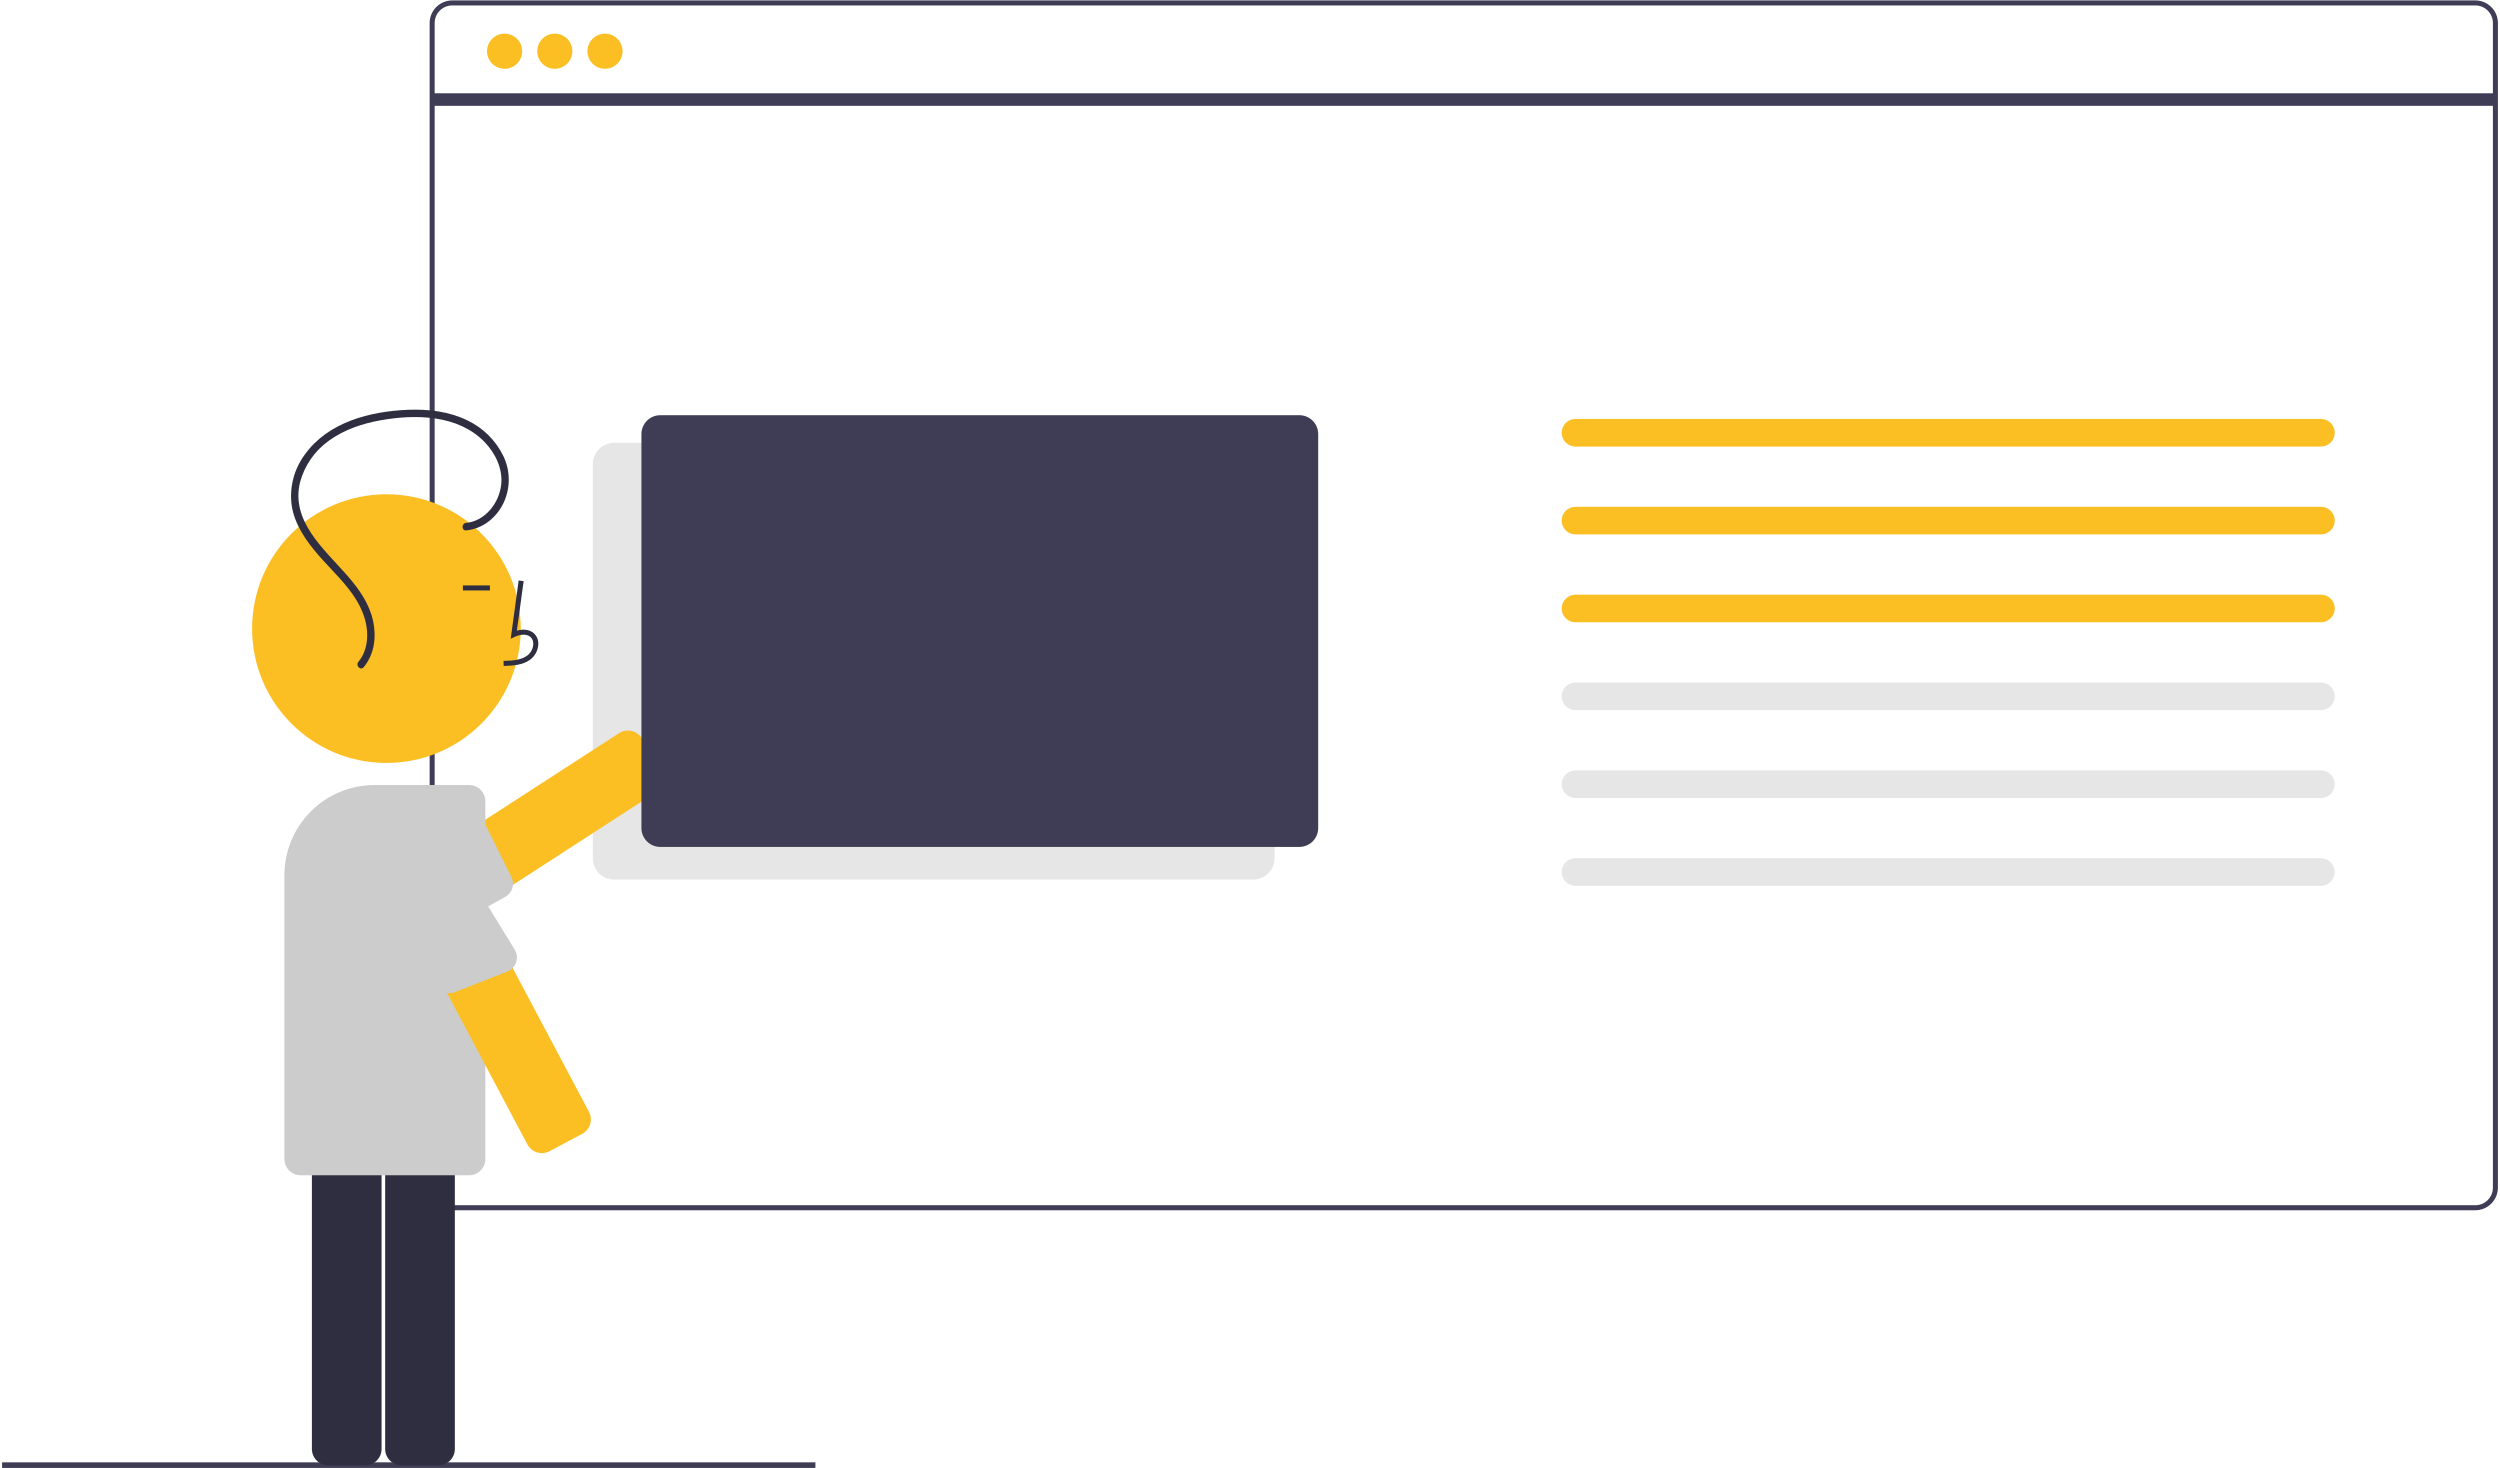 <svg width="996" height="585" viewBox="0 0 996 585" fill="none" xmlns="http://www.w3.org/2000/svg">
<g clip-path="url(#clip0)">
<path d="M324.863 582.595H0.83V584.836H324.863V582.595Z" fill="#3F3D56"/>
<path d="M986.169 482.164H180.169C177.783 482.162 175.495 481.213 173.808 479.525C172.121 477.838 171.172 475.55 171.169 473.164V9.164C171.172 6.778 172.121 4.49 173.808 2.803C175.495 1.116 177.783 0.167 180.169 0.164H986.169C988.555 0.167 990.843 1.116 992.53 2.803C994.217 4.49 995.166 6.778 995.169 9.164V473.164C995.166 475.55 994.217 477.838 992.53 479.525C990.843 481.213 988.555 482.162 986.169 482.164V482.164ZM180.169 2.164C178.313 2.166 176.534 2.905 175.222 4.217C173.909 5.529 173.171 7.308 173.169 9.164V473.164C173.171 475.02 173.909 476.799 175.222 478.112C176.534 479.424 178.313 480.162 180.169 480.164H986.169C988.025 480.162 989.804 479.424 991.116 478.111C992.428 476.799 993.167 475.02 993.169 473.164V9.164C993.167 7.308 992.428 5.529 991.116 4.217C989.804 2.905 988.025 2.166 986.169 2.164H180.169Z" fill="#3F3D56"/>
<path d="M499.293 350.414H244.669C242.415 350.412 240.255 349.515 238.661 347.922C237.068 346.328 236.172 344.168 236.169 341.914V184.914C236.172 182.661 237.068 180.5 238.661 178.907C240.255 177.313 242.415 176.417 244.669 176.414H499.293C501.547 176.417 503.708 177.313 505.301 178.907C506.895 180.5 507.791 182.661 507.793 184.914V341.914C507.791 344.168 506.895 346.328 505.301 347.922C503.708 349.515 501.547 350.412 499.293 350.414V350.414Z" fill="#E6E6E6"/>
<path d="M154.933 383.274C153.846 383.276 152.776 383.005 151.821 382.487C150.866 381.969 150.056 381.22 149.465 380.308L141.445 367.917C140.511 366.469 140.189 364.71 140.55 363.025C140.911 361.339 141.925 359.866 143.371 358.928L246.64 292.085C248.088 291.151 249.847 290.829 251.532 291.19C253.217 291.551 254.69 292.565 255.628 294.011L263.648 306.402C264.112 307.118 264.43 307.919 264.585 308.759C264.739 309.598 264.727 310.46 264.548 311.294C264.369 312.129 264.027 312.92 263.543 313.623C263.058 314.326 262.44 314.926 261.723 315.39L158.454 382.233C157.406 382.913 156.182 383.275 154.933 383.274Z" fill="#FBBF24"/>
<path d="M158.151 381.405L201.32 357.3C202.666 356.548 203.672 355.307 204.127 353.834C204.583 352.361 204.453 350.769 203.766 349.388L193.765 329.295C193.37 328.502 192.804 327.805 192.108 327.257C191.412 326.708 190.602 326.32 189.738 326.121C188.874 325.923 187.977 325.918 187.111 326.108C186.245 326.297 185.432 326.676 184.73 327.218L143.604 358.939C142.27 359.805 141.334 361.164 141.001 362.719C140.667 364.273 140.963 365.897 141.824 367.234L149.846 379.627C150.712 380.963 152.073 381.9 153.63 382.234C155.187 382.567 156.813 382.269 158.151 381.405V381.405Z" fill="#CCCCCC"/>
<path d="M201.034 27.404C204.9 27.404 208.034 24.27 208.034 20.404C208.034 16.538 204.9 13.404 201.034 13.404C197.168 13.404 194.034 16.538 194.034 20.404C194.034 24.27 197.168 27.404 201.034 27.404Z" fill="#FBBF24"/>
<path d="M221.034 27.404C224.9 27.404 228.034 24.27 228.034 20.404C228.034 16.538 224.9 13.404 221.034 13.404C217.168 13.404 214.034 16.538 214.034 20.404C214.034 24.27 217.168 27.404 221.034 27.404Z" fill="#FBBF24"/>
<path d="M241.034 27.404C244.9 27.404 248.034 24.27 248.034 20.404C248.034 16.538 244.9 13.404 241.034 13.404C237.168 13.404 234.034 16.538 234.034 20.404C234.034 24.27 237.168 27.404 241.034 27.404Z" fill="#FBBF24"/>
<path d="M994.169 37.164H172.169V42.164H994.169V37.164Z" fill="#3F3D56"/>
<path d="M263.045 165.414C261.056 165.416 259.15 166.207 257.744 167.613C256.338 169.019 255.547 170.926 255.545 172.914V329.914C255.547 331.903 256.338 333.809 257.744 335.215C259.15 336.621 261.056 337.412 263.045 337.414H517.669C519.658 337.412 521.564 336.621 522.97 335.215C524.376 333.809 525.167 331.903 525.169 329.914V172.914C525.167 170.926 524.376 169.019 522.97 167.613C521.564 166.207 519.658 165.416 517.669 165.414H263.045Z" fill="#3F3D56"/>
<path d="M627.669 166.914C626.21 166.914 624.811 167.494 623.78 168.525C622.748 169.557 622.169 170.956 622.169 172.414C622.169 173.873 622.748 175.272 623.78 176.303C624.811 177.335 626.21 177.914 627.669 177.914H924.669C926.128 177.914 927.527 177.335 928.558 176.303C929.589 175.272 930.169 173.873 930.169 172.414C930.169 170.956 929.589 169.557 928.558 168.525C927.527 167.494 926.128 166.914 924.669 166.914H627.669Z" fill="#FBBF24"/>
<path d="M627.669 201.914C626.21 201.914 624.811 202.494 623.78 203.525C622.748 204.557 622.169 205.956 622.169 207.414C622.169 208.873 622.748 210.272 623.78 211.303C624.811 212.335 626.21 212.914 627.669 212.914H924.669C926.128 212.914 927.527 212.335 928.558 211.303C929.589 210.272 930.169 208.873 930.169 207.414C930.169 205.956 929.589 204.557 928.558 203.525C927.527 202.494 926.128 201.914 924.669 201.914H627.669Z" fill="#FBBF24"/>
<path d="M627.669 236.914C626.21 236.914 624.811 237.494 623.78 238.525C622.748 239.557 622.169 240.956 622.169 242.414C622.169 243.873 622.748 245.272 623.78 246.303C624.811 247.335 626.21 247.914 627.669 247.914H924.669C926.128 247.914 927.527 247.335 928.558 246.303C929.589 245.272 930.169 243.873 930.169 242.414C930.169 240.956 929.589 239.557 928.558 238.525C927.527 237.494 926.128 236.914 924.669 236.914H627.669Z" fill="#FBBF24"/>
<path d="M627.669 271.914C626.21 271.914 624.811 272.494 623.78 273.525C622.748 274.557 622.169 275.956 622.169 277.414C622.169 278.873 622.748 280.272 623.78 281.303C624.811 282.335 626.21 282.914 627.669 282.914H924.669C926.128 282.914 927.527 282.335 928.558 281.303C929.589 280.272 930.169 278.873 930.169 277.414C930.169 275.956 929.589 274.557 928.558 273.525C927.527 272.494 926.128 271.914 924.669 271.914H627.669Z" fill="#E6E6E6"/>
<path d="M627.669 306.914C626.21 306.914 624.811 307.494 623.78 308.525C622.748 309.557 622.169 310.956 622.169 312.414C622.169 313.873 622.748 315.272 623.78 316.303C624.811 317.335 626.21 317.914 627.669 317.914H924.669C926.128 317.914 927.527 317.335 928.558 316.303C929.589 315.272 930.169 313.873 930.169 312.414C930.169 310.956 929.589 309.557 928.558 308.525C927.527 307.494 926.128 306.914 924.669 306.914H627.669Z" fill="#E6E6E6"/>
<path d="M627.669 341.914C626.21 341.914 624.811 342.494 623.78 343.525C622.748 344.557 622.169 345.956 622.169 347.414C622.169 348.873 622.748 350.272 623.78 351.303C624.811 352.335 626.21 352.914 627.669 352.914H924.669C926.128 352.914 927.527 352.335 928.558 351.303C929.589 350.272 930.169 348.873 930.169 347.414C930.169 345.956 929.589 344.557 928.558 343.525C927.527 342.494 926.128 341.914 924.669 341.914H627.669Z" fill="#E6E6E6"/>
<path d="M153.951 303.958C183.509 303.958 207.47 279.996 207.47 250.439C207.47 220.881 183.509 196.919 153.951 196.919C124.393 196.919 100.432 220.881 100.432 250.439C100.432 279.996 124.393 303.958 153.951 303.958Z" fill="#FBBF24"/>
<path d="M145.519 583.784H130.759C129.035 583.782 127.383 583.097 126.165 581.878C124.946 580.66 124.261 579.008 124.259 577.284V454.27C124.261 452.546 124.946 450.894 126.165 449.676C127.383 448.457 129.035 447.772 130.759 447.77H145.519C147.242 447.772 148.894 448.457 150.113 449.676C151.331 450.894 152.017 452.546 152.019 454.27V577.284C152.017 579.008 151.331 580.66 150.113 581.878C148.894 583.097 147.242 583.782 145.519 583.784V583.784Z" fill="#2F2E41"/>
<path d="M174.711 583.784H159.951C158.228 583.782 156.576 583.097 155.357 581.878C154.139 580.66 153.453 579.008 153.451 577.284V454.27C153.453 452.546 154.139 450.894 155.357 449.676C156.576 448.457 158.228 447.772 159.951 447.77H174.711C176.434 447.772 178.086 448.457 179.305 449.676C180.523 450.894 181.209 452.546 181.211 454.27V577.284C181.209 579.008 180.523 580.66 179.305 581.878C178.086 583.097 176.434 583.782 174.711 583.784Z" fill="#2F2E41"/>
<path d="M186.874 468.232H119.812C118.088 468.23 116.436 467.544 115.218 466.326C113.999 465.107 113.314 463.455 113.312 461.732V348.633C113.322 339.121 117.106 330.002 123.832 323.276C130.557 316.55 139.677 312.767 149.188 312.756H186.874C188.597 312.758 190.249 313.443 191.468 314.662C192.687 315.881 193.372 317.533 193.374 319.256V461.732C193.372 463.455 192.687 465.107 191.468 466.326C190.249 467.544 188.597 468.23 186.874 468.232V468.232Z" fill="#CCCCCC"/>
<path d="M200.666 265.308L200.61 263.308C204.331 263.204 207.611 262.971 210.076 261.17C210.775 260.631 211.349 259.947 211.76 259.165C212.171 258.384 212.409 257.523 212.457 256.642C212.501 256.103 212.419 255.562 212.219 255.06C212.019 254.558 211.706 254.109 211.305 253.747C209.669 252.364 207.036 252.812 205.117 253.693L203.462 254.451L206.635 231.261L208.617 231.532L205.917 251.259C208.525 250.492 210.941 250.821 212.596 252.22C213.231 252.775 213.73 253.469 214.052 254.248C214.375 255.027 214.513 255.871 214.456 256.712C214.398 257.897 214.081 259.054 213.528 260.103C212.975 261.152 212.2 262.068 211.256 262.785C208.089 265.1 203.973 265.215 200.666 265.308Z" fill="#2F2E41"/>
<path d="M195.188 233.234H184.416V235.234H195.188V233.234Z" fill="#2F2E41"/>
<path d="M215.874 459.407C214.692 459.406 213.533 459.084 212.52 458.475C211.507 457.866 210.679 456.994 210.123 455.95L152.458 347.289C151.653 345.766 151.484 343.985 151.989 342.338C152.494 340.69 153.633 339.311 155.154 338.501L168.191 331.582C169.714 330.777 171.495 330.608 173.142 331.113C174.79 331.618 176.17 332.756 176.98 334.277L234.645 442.938C235.45 444.461 235.619 446.242 235.114 447.889C234.609 449.537 233.471 450.917 231.95 451.727L218.912 458.646C217.977 459.145 216.934 459.406 215.874 459.407Z" fill="#FBBF24"/>
<path d="M148.309 347.059L173.592 392.151C174.224 393.557 175.374 394.666 176.802 395.247C178.231 395.828 179.828 395.837 181.263 395.272L202.145 387.046C202.97 386.721 203.712 386.217 204.319 385.571C204.926 384.924 205.383 384.152 205.655 383.308C205.928 382.464 206.01 381.571 205.896 380.691C205.782 379.812 205.475 378.969 204.996 378.223L176.949 332.509C176.201 331.106 174.928 330.056 173.408 329.589C171.888 329.122 170.245 329.277 168.839 330.019L150.799 338.939C149.393 339.687 148.341 340.962 147.874 342.484C147.408 344.006 147.564 345.652 148.309 347.059V347.059Z" fill="#CCCCCC"/>
<path d="M185.72 211.307C192.175 210.707 197.58 206.433 200.446 200.712C201.909 197.752 202.677 194.496 202.691 191.193C202.705 187.89 201.964 184.628 200.526 181.655C197.484 175.421 192.408 170.41 186.136 167.447C178.841 163.914 170.603 162.936 162.578 163.26C147.456 163.87 130.797 168.116 121.501 181.01C117.128 186.857 115.228 194.188 116.21 201.423C117.386 209.016 122.008 215.592 126.942 221.26C132.113 227.201 138.081 232.551 142.168 239.356C145.705 245.245 147.607 252.66 145.241 259.343C144.677 260.927 143.84 262.399 142.767 263.694C141.544 265.17 143.655 267.304 144.889 265.815C149.144 260.68 150.005 253.9 148.665 247.51C147.189 240.475 142.933 234.527 138.279 229.214C129.223 218.875 115.736 207.586 119.542 192.14C121.329 185.446 125.396 179.585 131.042 175.567C137.095 171.179 144.282 168.764 151.585 167.453C165.56 164.943 182.484 165.206 193.043 176.095C197.431 180.62 200.45 186.944 199.641 193.361C198.912 199.148 195.217 204.824 189.815 207.238C188.517 207.815 187.134 208.176 185.72 208.308C183.814 208.485 183.795 211.486 185.72 211.308L185.72 211.307Z" fill="#2F2E41"/>
</g>
<defs>
<clipPath id="clip0">
<rect width="994.339" height="584.672" fill="white" transform="translate(0.83 0.164)"/>
</clipPath>
</defs>
</svg>
